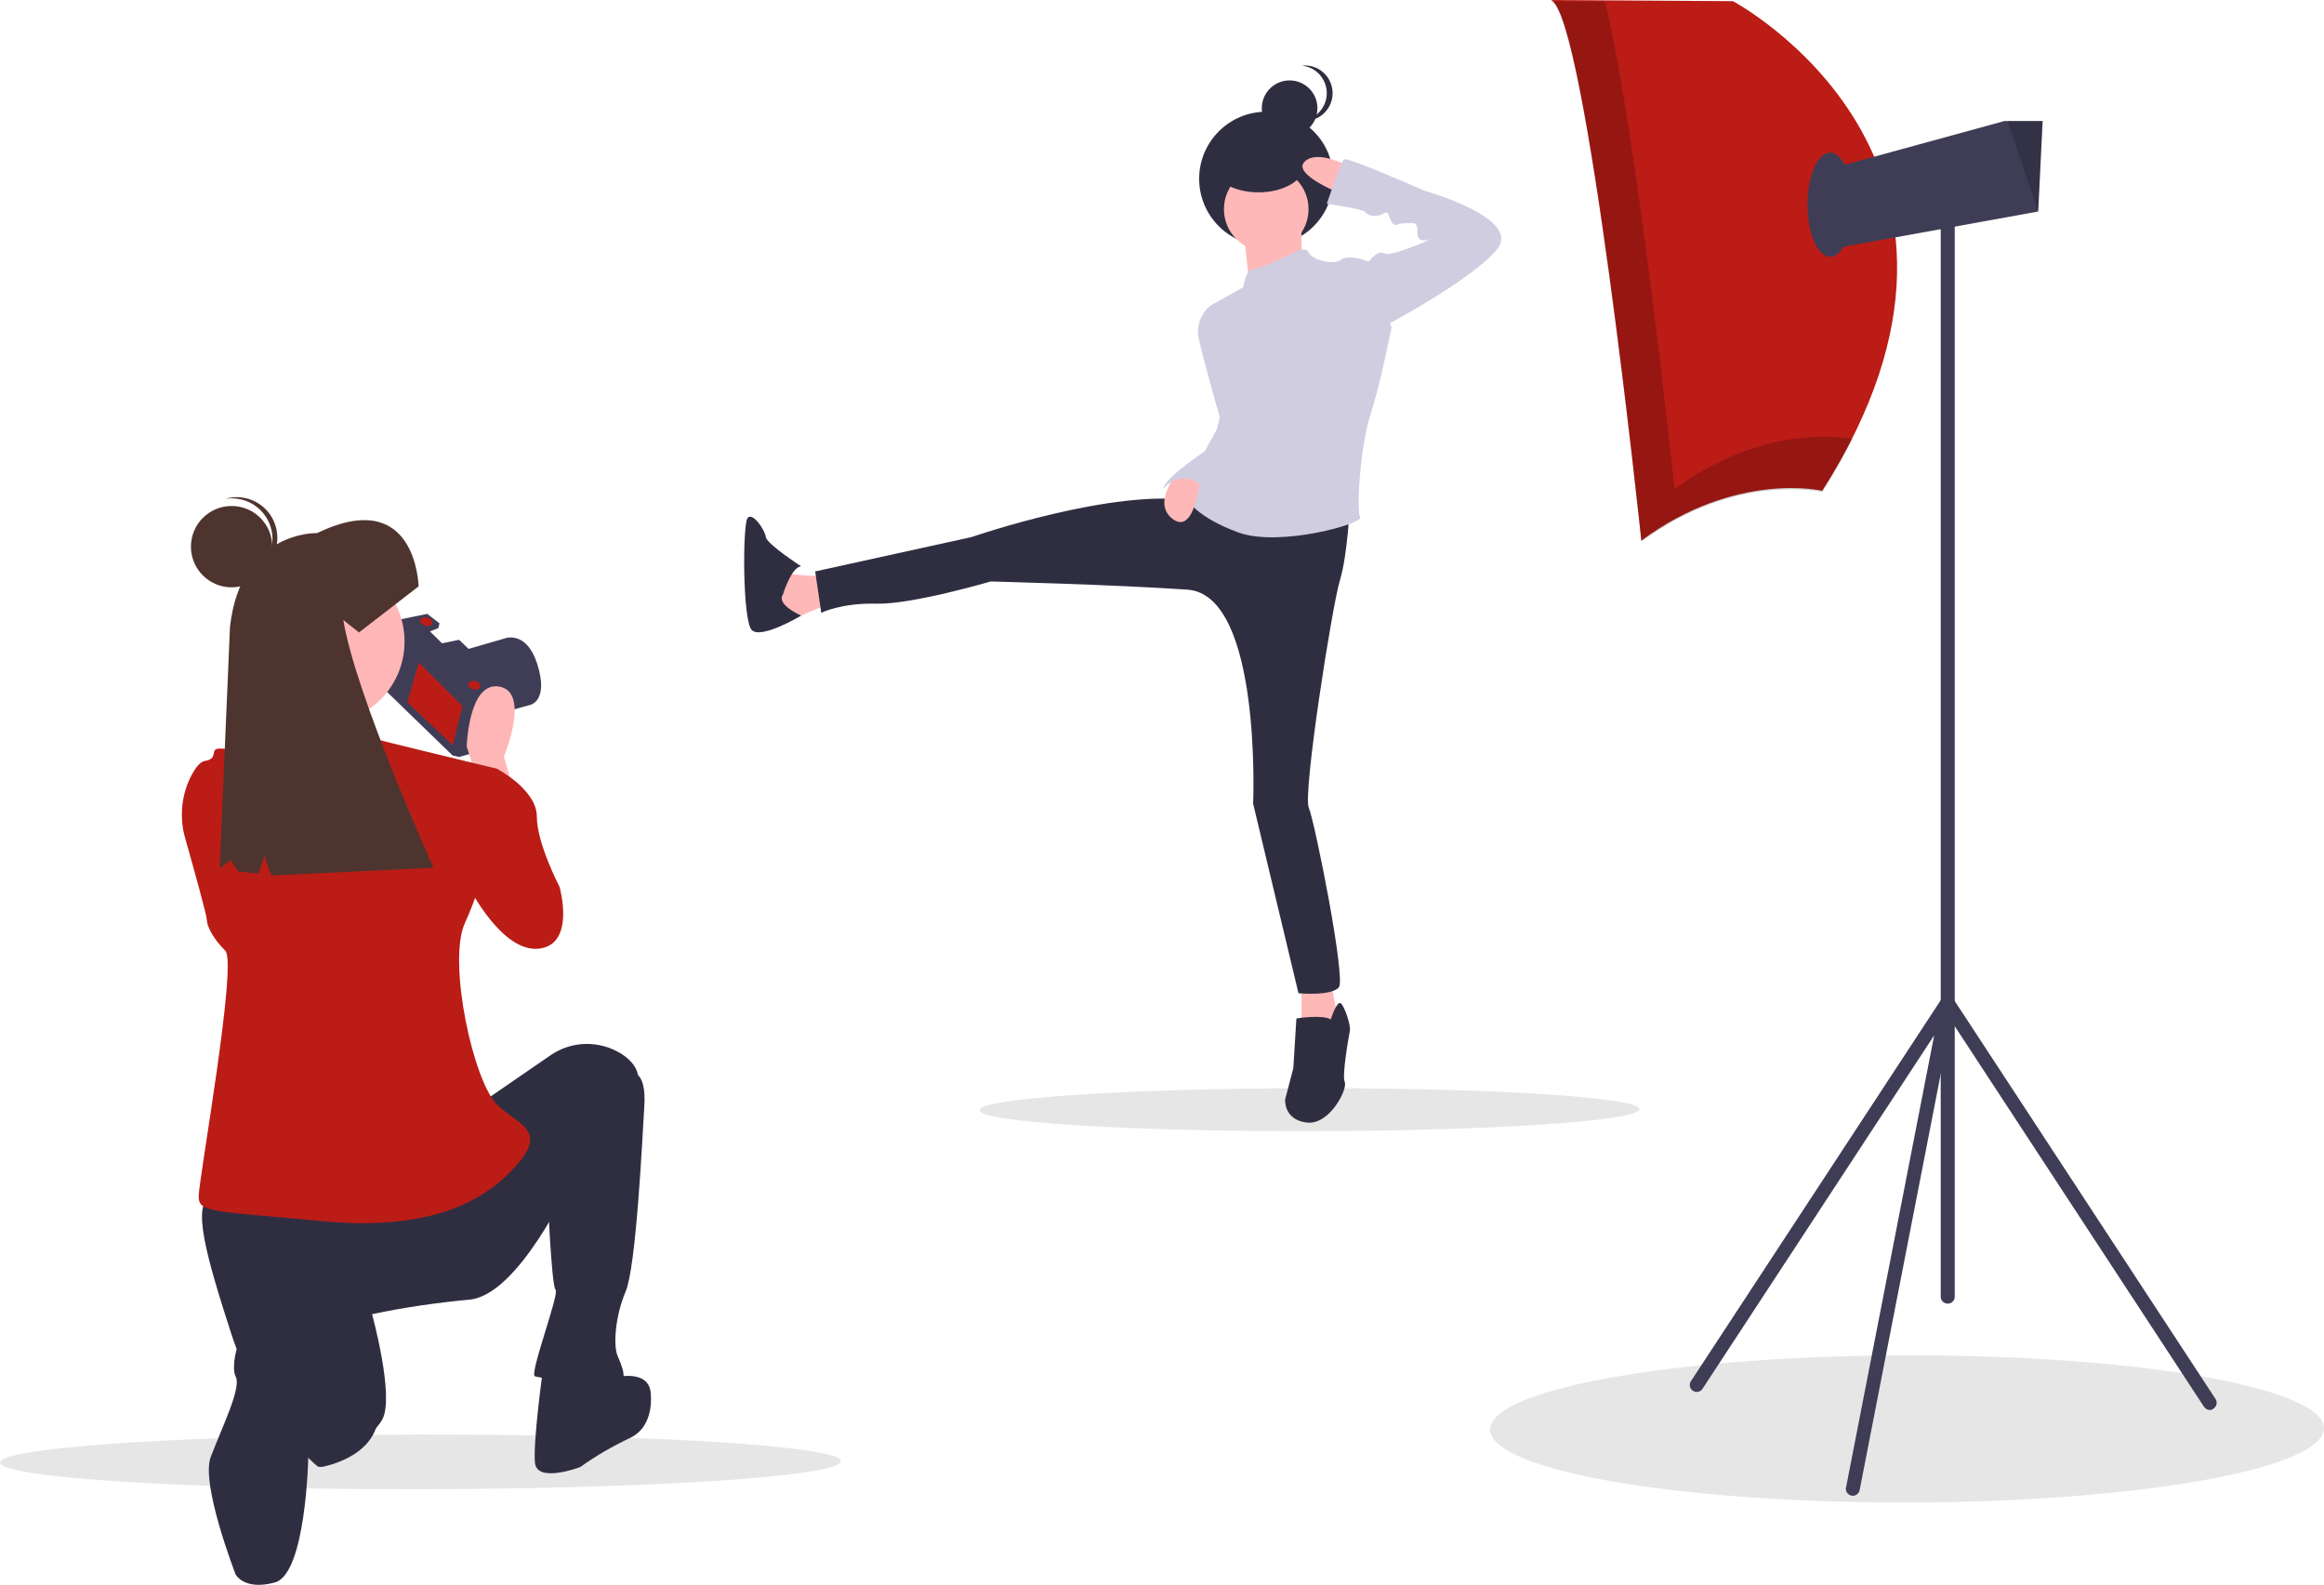 <?xml version="1.0" encoding="utf-8"?>
<!-- Generator: Adobe Illustrator 27.7.0, SVG Export Plug-In . SVG Version: 6.00 Build 0)  -->
<svg version="1.1" id="Ebene_1" xmlns="http://www.w3.org/2000/svg" xmlns:xlink="http://www.w3.org/1999/xlink" x="0px" y="0px"
	 viewBox="0 0 994.4 678.1" style="enable-background:new 0 0 994.4 678.1;" xml:space="preserve">
<style type="text/css">
	.st0{fill:#E6E6E6;}
	.st1{fill:#3F3D56;}
	.st2{fill:#BB1C16;}
	.st3{fill:none;stroke:#3F3D56;stroke-miterlimit:10;}
	.st4{fill:#FFB6B6;}
	.st5{fill:#2F2E41;}
	.st6{fill:#4E342E;}
	.st7{fill:#FFB8B8;}
	.st8{fill:#D0CDE1;}
	.st9{opacity:0.2;enable-background:new    ;}
</style>
<ellipse transform="matrix(1 -1.605003e-03 1.605003e-03 1 -1.004 0.289)" class="st0" cx="179.9" cy="625.5" rx="179.9" ry="11.7"/>
<ellipse transform="matrix(1 -1.605002e-03 1.605002e-03 1 -0.761 0.9)" class="st0" cx="560.3" cy="474.8" rx="141.2" ry="9.2"/>
<ellipse transform="matrix(1 -1.605002e-03 1.605002e-03 1 -0.98 1.31)" class="st0" cx="816" cy="611.4" rx="178.4" ry="31.5"/>
<path class="st1" d="M206.6,307.2l20.3-5.6c0,0,7.9-1.6,3.1-17.1s-14.5-11.2-14.5-11.2l-18,5.2l-7.1,2.2l10,14l0.8,9.3L206.6,307.2z
	"/>
<polygon class="st1" points="167.4,266.3 161.1,291.7 193.6,323.2 196.4,323.9 203.9,321.8 210.2,296.4 203.8,289.7 210.4,287.9 
	196.3,274.3 189,275.8 183.1,270 187.1,268.4 187.5,266.9 182.7,263.2 "/>
<polygon class="st2" points="197.9,302.1 193.7,318.9 174.3,300.5 179.2,283.5 "/>
<polygon class="st3" points="167.4,266.3 166.5,269.8 198.9,301.3 201.7,302 208.9,300.1 209.3,300.1 210.2,296.4 203.8,289.7 
	210.4,287.9 196.3,274.3 189,275.8 183.1,270 187.1,268.4 187.5,266.9 182.7,263.2 "/>
<ellipse transform="matrix(0.243 -0.97 0.97 0.243 -119.91 378.271)" class="st2" cx="182.4" cy="266" rx="1.8" ry="2.7"/>
<ellipse transform="matrix(0.243 -0.97 0.97 0.243 -130.689 418.79)" class="st2" cx="202.9" cy="293.1" rx="1.8" ry="2.7"/>
<path class="st4" d="M220,338.8l-4.4-15c0,0,11.5-27.4-1.8-30s-14.1,25.6-14.1,25.6l5.3,16.8L220,338.8z"/>
<circle class="st4" cx="138" cy="274.5" r="35.1"/>
<path class="st4" d="M149.4,299.3c0,0,2.1,25.8,7.2,27.9c5.2,2.1-46.1,16.5-46.1,16.5l15.5-17.5c0,0-6.5-26.8-13.7-33L149.4,299.3z"
	/>
<path class="st2" d="M198.8,330.9l14.1-1.8c0,0,16.8,8.8,16.8,20.3s9.7,30,9.7,30s7.1,24.7-8.8,26.5s-30-26.5-30-26.5L198.8,330.9z"
	/>
<path class="st5" d="M206.8,471.3l28.5-19.6c9.2-6.5,21.4-6.7,30.9-0.6c3.9,2.6,6.9,6.1,6.9,10.5c0,13.2-29.1,44.2-29.1,44.2
	s-22.1,48.6-43.3,50.3c-13.9,1.3-27.8,3.3-41.5,6.2c0,0,9.7,35.3,4.4,45s-25.6,21.2-27.4,20.3s-26.5-23.8-37.1-56.5
	S81.3,513.7,91,512C100.8,510.2,206.8,471.3,206.8,471.3z"/>
<path class="st5" d="M270.4,459c0,0,6.2-0.9,5.3,14.1s-3.5,68.9-8,79.5s-5.3,23-3.5,27.4s5.3,11.5-0.9,12.4s-31.8-2.7-34.4-3.5
	s10.6-35.3,8.8-37.1s-3.5-43.3-3.5-43.3L270.4,459z"/>
<path class="st5" d="M261.5,589.7c0,0,15-4.4,16.8,5.3c0,0,2.6,15-8.8,20.3c-7.4,3.5-14.5,7.6-21.2,12.4c0,0-18.5,7.1-19.4-1.8
	s3.5-40.6,3.5-40.6L261.5,589.7z"/>
<path class="st5" d="M161.7,600.3l-28.3-23c0,0,5.3,28.3-1.8,33.6l-3.2,9.4l9,7.4C137.5,627.7,165.2,623.3,161.7,600.3z"/>
<path class="st5" d="M122,561.4c0,0,18.6,5.3,15.9,23.8s-6,38.7-6,38.7s-1,49.6-14.3,53.2s-16.8-3.5-16.8-3.5s-15.1-38.8-10.6-50.3
	c5.4-14,13.2-29.7,10.6-34.4C98.2,584.2,102.5,558.8,122,561.4z"/>
<path class="st2" d="M111.4,317.6c0,0,7.1,0.9,18.6,2.6s19.4-7.1,25.6-5.3s57.4,14.1,57.4,14.1l-4.4,34c-1.5,11.1-5.1,21.8-9.7,32
	c-7.5,16.5,3.6,68.2,14.1,78c9.2,8.5,21.2,10.6,8,25.6c-13.2,15-36.2,28.3-83,23.9s-53-3.5-53-10.6c0-7.1,16.7-99.8,11.4-105.1
	s-7.9-10.6-7.9-13.2c0-1.8-5.5-21.7-9.2-34.7c-2.7-9.2-1.7-19.1,2.8-27.5c1.7-3.1,3.6-5.5,5.5-5.8c6.2-0.9,1.9-5.3,6.3-5.3
	s7.1,0.9,9.7,0L111.4,317.6z"/>
<path class="st6" d="M179.1,250.9c0,0-0.8-43.4-43.4-22.8c0,0-32.7-1.2-37.3,40.2L94,371.6l4.7-3.6l3.2,4.9l8.7,0.9l2.5-7.6l3,8.4
	l69.4-3.3c0,0-33.3-73.6-38.6-106l6.7,5.3L179.1,250.9z"/>
<circle class="st6" cx="99.1" cy="233.9" r="17.4"/>
<path class="st6" d="M116.2,227c-1.9-9-10.5-14.9-19.6-13.6c0.3-0.1,0.7-0.2,1.1-0.3c9.4-2,18.6,4,20.6,13.4c2,9.4-4,18.6-13.4,20.6
	c-0.4,0.1-0.7,0.1-1.1,0.2C112.7,244.9,118.1,236,116.2,227z"/>
<circle class="st5" cx="541.8" cy="76.5" r="28.7"/>
<path class="st7" d="M556.9,95.6c0,0-0.4,17.7,1.3,18.1s-23.7,7.3-23.7,7.3l-2.6-24.2L556.9,95.6z"/>
<path class="st7" d="M355.7,246.6c0,0-19,0-19.4-2.2s-4.3,17.7-4.3,17.7l7.8,2.6c0,0,14.7-6.5,16-6.5S355.7,246.6,355.7,246.6z"/>
<path class="st5" d="M335,254.4c0,0,3.5-11.7,7.8-12.1c0,0-14.7-9.5-15.1-12.5s-5.6-10.8-7.8-8.2s-2.2,43.6,1.7,47.9
	s21.2-6.1,21.2-6.1S332,258.7,335,254.4z"/>
<polygon class="st7" points="569.4,419.8 572.9,438.3 556.9,440.9 556.9,419.8 "/>
<path class="st5" d="M569.4,436.2c0,0,2.6-8.2,4.3-6.9c1.7,1.3,4.3,9.5,3.9,11.7c-0.4,2.2-3.5,19-2.2,22c1.3,3-6.5,18.6-16.4,17.3
	s-9.1-9.9-9.1-9.9l3.5-13.4l1.3-21.2C554.8,435.7,566,434,569.4,436.2z"/>
<circle class="st5" cx="551.8" cy="46.3" r="11.9"/>
<path class="st5" d="M567.7,39.9c0-6.1-4.6-11.2-10.6-11.8c0.4,0,0.8-0.1,1.2-0.1c6.6,0,11.9,5.3,11.9,11.9
	c0,6.5-5.3,11.8-11.9,11.9c-0.4,0-0.8,0-1.2-0.1C563.1,51,567.7,45.9,567.7,39.9z"/>
<circle class="st7" cx="541.8" cy="89.5" r="18.1"/>
<path class="st5" d="M577.6,215.6c0,0-0.9,21.6-4.3,32.8s-15.9,91.2-13.3,97.2c2.6,6,15.9,72.9,12.9,76.8c-3,3.9-17.3,2.6-17.3,2.6
	l-19.4-81.1c0,0,3.8-89.4-28.1-91.6s-84.2-3.5-84.2-3.5s-33.7,9.9-48.8,9.5s-23.7,3.9-23.7,3.9l-2.6-17.7l66.9-14.7
	c0,0,61.3-21.2,95-15.5S577.6,215.6,577.6,215.6z"/>
<path class="st8" d="M553.5,108.1c0,0,5.2-3,6.5,0s10.4,5.6,13.8,3c3.5-2.6,12.1,0.9,12.1,0.9l9.5,28.1c0,0-4.7,24.2-9.1,37.6
	c-4.3,13.4-6,41-4.3,43.6s-34.5,13-52.2,6.5c-17.7-6.5-21.6-13.8-21.6-13.8s19.4-27.6,13-40.6c-6.5-13-1.3-27.6-1.3-27.6l-2.6-14.7
	l14.7-8.2c0,0,0.9-7.8,4.3-7.8S553.5,108.1,553.5,108.1z"/>
<path class="st8" d="M523.7,131.4h-6.5c-3.7,3.4-5.3,8.5-4.3,13.4c1.7,8.2,9.5,35.4,9.5,35.4l6.5-16.8L523.7,131.4z"/>
<path class="st7" d="M505.1,200.7c0,0-12.9,14-3.4,21.3s11.8-16.8,11.8-16.8L505.1,200.7z"/>
<path class="st8" d="M523.7,171.5l-3,12.1l-5.2,9.5c0,0-17.7,11.7-17.7,16c0,0,7.8-9.9,17.7,0l8.8-21.4L523.7,171.5z"/>
<ellipse class="st5" cx="538.5" cy="70.4" rx="19.8" ry="11.9"/>
<path class="st7" d="M577.6,71.4c0,0-13.8-7.8-19.4-2.2c-5.6,5.6,16.8,14.2,16.8,14.2L577.6,71.4z"/>
<path class="st8" d="M582.8,114.1l3-2.2c0,0,3.5-5.2,6.5-3.5S613,102,613,102s-6.5,3-6.5-2.2s-0.9-4.3-5.2-4.3s-4.3,2.2-6-0.9
	s-0.9-4.7-3.9-3s-6.5,0.4-7.3-0.9s-16.4-3.5-16.4-3.5s6-17.7,7.3-19s34.5,13.4,34.5,13.4s41.9,11.7,31.1,25
	c-10.8,13.4-49.6,33.7-49.6,33.7L582.8,114.1z"/>
<path class="st2" d="M663.6,0l77.9,0.5c0,0,128.2,68.2,38.2,209.5c0,0-36.8-8.7-77.4,21.3C702.3,231.2,678.6,5.3,663.6,0z"/>
<path class="st9" d="M686.8,0.7c14,58.3,29.7,208.6,29.7,208.6c36.3-26.8,69.5-22.7,76.2-21.5c-3.9,7.8-8.3,15.4-13,22.7
	c0,0-36.8-8.7-77.4,21.3c0,0-23.7-225.9-38.7-231.2L686.8,0.7z"/>
<polygon class="st1" points="780.2,73 787,105.9 872.1,90.5 872.1,90.5 874,51.8 857.6,51.8 "/>
<polygon class="st9" points="859,51.8 872.1,90.5 872.1,90.5 874,51.8 "/>
<ellipse class="st1" cx="783.1" cy="87.6" rx="9.7" ry="22.3"/>
<path class="st1" d="M833.4,557.8c-1.6,0-3-1.3-3-3v0V87.6c0-1.6,1.3-3,3-3s3,1.3,3,3v467.3C836.4,556.5,835,557.8,833.4,557.8
	L833.4,557.8L833.4,557.8z"/>
<path class="st1" d="M792.8,640c-1.6,0-3-1.3-3-3c0-0.2,0-0.4,0.1-0.6L827.6,443l-99.1,151.2c-0.9,1.4-2.7,1.8-4.1,0.9
	s-1.8-2.7-0.9-4.1c0,0,0,0,0,0l0,0l107.4-163.8c0.9-1.4,2.7-1.7,4.1-0.9c1,0.7,1.5,1.9,1.3,3l-40.6,208.3
	C795.4,639,794.2,640,792.8,640z"/>
<path class="st1" d="M945.6,603.3c-1,0-1.9-0.5-2.5-1.3L830.9,430.7c-0.9-1.4-0.5-3.2,0.8-4.1c1.4-0.9,3.2-0.5,4.1,0.8c0,0,0,0,0,0
	l0,0l112.2,171.2c0.9,1.4,0.5,3.2-0.9,4.1C946.8,603.1,946.2,603.3,945.6,603.3z"/>
</svg>

